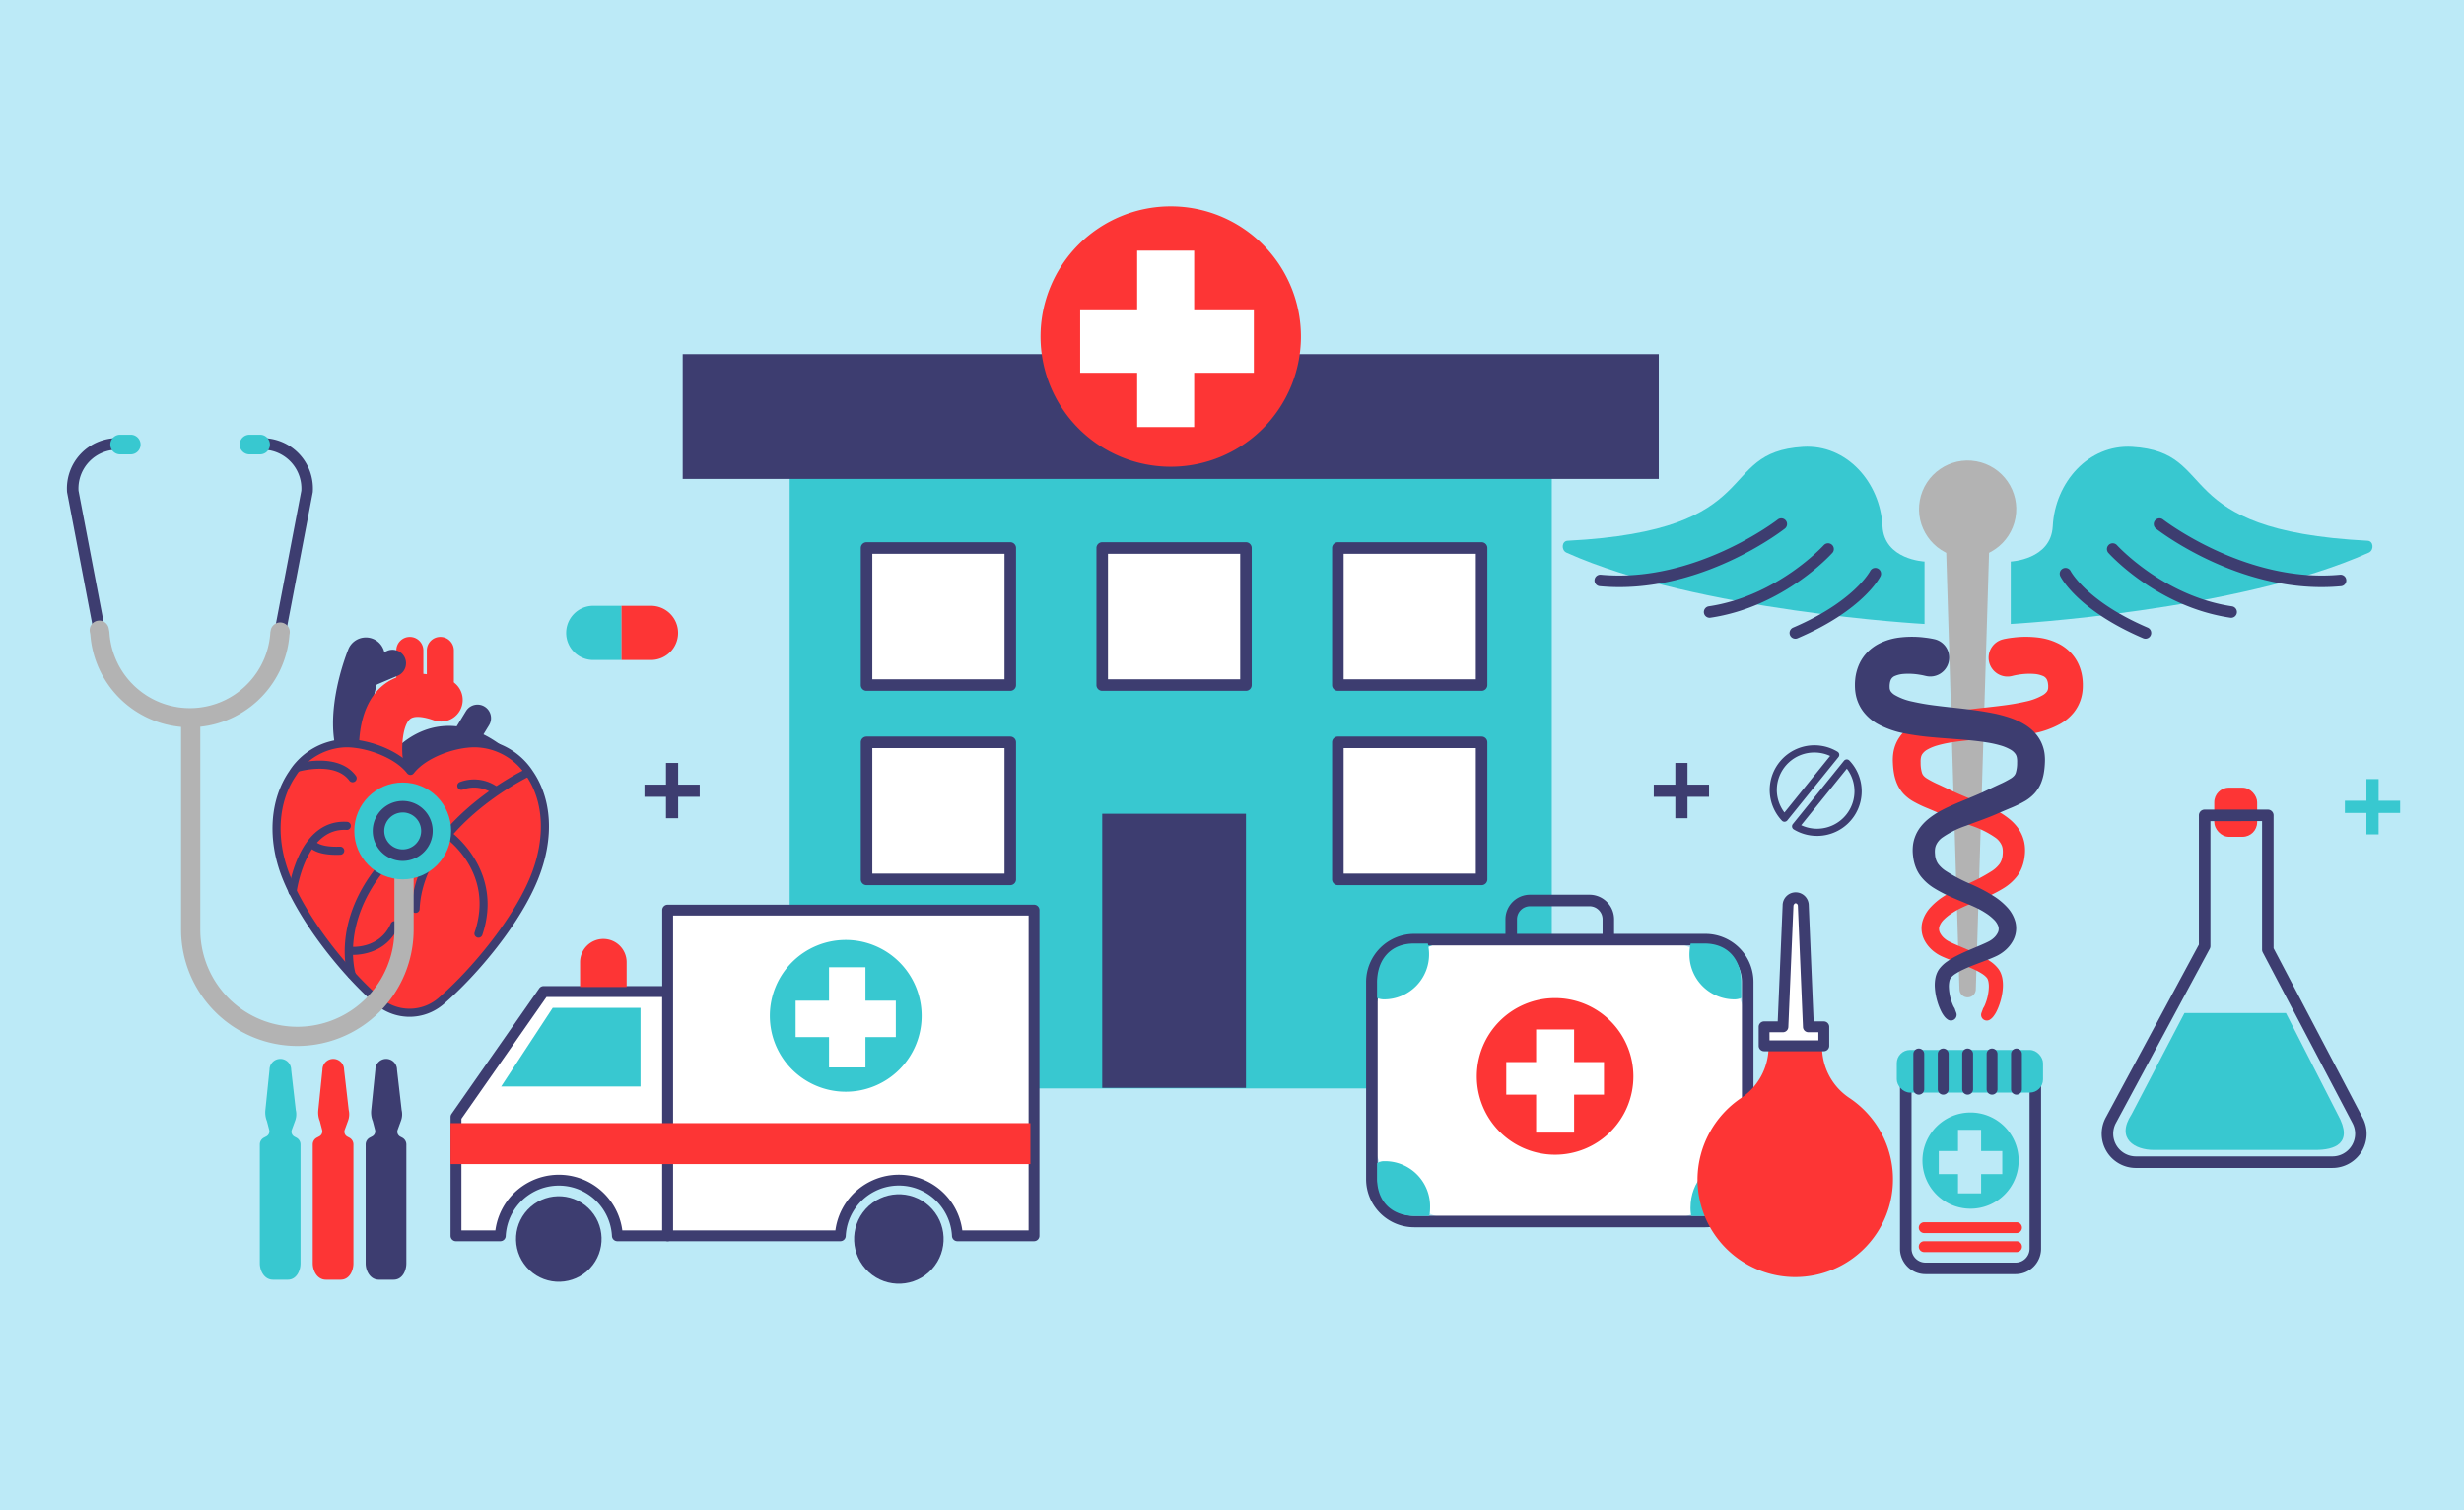 <svg xmlns="http://www.w3.org/2000/svg" xmlns:xlink="http://www.w3.org/1999/xlink" width="416" height="255" viewBox="0 0 416 255"><defs><style>.a{fill:none;}.b{clip-path:url(#a);}.c{fill:#bceaf7;}.d{fill:#3d3d70;}.e{fill:#38c8d0;}.f{fill:#fd3535;}.g{fill:#b3b3b3;}.h{fill:#fff;}</style><clipPath id="a"><rect class="a" width="416" height="255"/></clipPath></defs><g class="b"><rect class="c" width="416" height="255"/><g transform="translate(11.297 34.834)"><g transform="translate(97.507 93.966)"><path class="d" d="M417.088,296.488h-3.637v-2.058h3.637v-3.665h2.058v3.665h3.636v2.058h-3.636v3.618h-2.058Z" transform="translate(-413.451 -290.766)"/></g><g transform="translate(267.914 93.966)"><path class="d" d="M788.993,296.488h-3.636v-2.058h3.636v-3.665h2.058v3.665h3.636v2.058h-3.636v3.618h-2.058Z" transform="translate(-785.357 -290.766)"/></g><g transform="translate(384.594 96.688)"><path class="e" d="M1043.645,302.428h-3.637v-2.058h3.637v-3.665h2.058v3.665h3.636v2.058H1045.7v3.618h-2.058Z" transform="translate(-1040.008 -296.706)"/></g><g transform="translate(287.478 90.991)"><path class="d" d="M830.56,297.185a.608.608,0,0,1-.442-.19,7.546,7.546,0,0,1,9.395-11.634.609.609,0,0,1,.158.9l-8.636,10.693a.609.609,0,0,1-.45.226Zm5.041-11.693a6.31,6.31,0,0,0-5.053,10.128l7.711-9.547A6.335,6.335,0,0,0,835.6,285.492Z" transform="translate(-828.054 -284.273)"/><path class="d" d="M840.5,302.375h0a7.521,7.521,0,0,1-3.912-1.089.609.609,0,0,1-.158-.9l8.636-10.693a.61.61,0,0,1,.916-.036,7.531,7.531,0,0,1-5.483,12.722Zm-2.658-1.8a6.322,6.322,0,0,0,7.711-9.547Z" transform="translate(-832.521 -287.085)"/></g><g transform="translate(84.289 67.447)"><path class="e" d="M393.95,232.889h-4.775a4.572,4.572,0,0,0-4.572,4.572h0a4.573,4.573,0,0,0,4.572,4.572h4.775Z" transform="translate(-384.602 -232.889)"/><path class="f" d="M409.982,242.033a4.572,4.572,0,0,0,4.572-4.572h0a4.572,4.572,0,0,0-4.572-4.572H405v9.144Z" transform="translate(-395.655 -232.889)"/></g><g transform="translate(0 38.556)"><g transform="translate(34.71 34.132)"><g transform="translate(0.672)"><path class="d" d="M344.323,277.541a2.282,2.282,0,0,1-1.947-3.469l2.254-3.7a2.282,2.282,0,0,1,3.9,2.373l-2.254,3.7A2.28,2.28,0,0,1,344.323,277.541Z" transform="translate(-312.637 -257.843)"/><path class="d" d="M318.3,289.026a3.192,3.192,0,0,1-2.761-4.783c.14-.242,3.5-5.938,9.672-6.961,4.069-.674,8.193.782,12.26,4.329a3.195,3.195,0,0,1-4.2,4.815c-2.546-2.22-4.894-3.178-6.978-2.847-3.184.506-5.213,3.849-5.233,3.883A3.211,3.211,0,0,1,318.3,289.026Z" transform="translate(-298.042 -262.095)"/><path class="d" d="M304.263,269.506a3.184,3.184,0,0,1-2.292-.97c-6.57-6.769-1.294-20.545-.671-22.093a3.195,3.195,0,0,1,5.928,2.384c-1.474,3.688-3.577,12.267-.672,15.26a3.195,3.195,0,0,1-2.292,5.42Z" transform="translate(-289.157 -244.388)"/><path class="f" d="M311.332,283.507c-3.533,0-8.595,1.754-10.849,4.681-2.254-2.927-7.334-4.681-10.867-4.681-8.27,0-14.892,10.3-10.183,22.379,2.911,7.465,9.9,16.215,15.56,21.129a8.15,8.15,0,0,0,10.681.006c5.673-4.913,12.952-13.661,15.851-21.134C326.458,293.167,319.6,283.507,311.332,283.507Z" transform="translate(-277.864 -265.555)"/><path class="f" d="M312.008,276.172a3.652,3.652,0,0,1-3.617-3.193c-.118-.929-1-9.187,3.959-13.164,1.925-1.543,5.4-2.956,11.043-.926a3.651,3.651,0,0,1-2.473,6.87c-1.89-.68-3.35-.77-4-.246-1.337,1.071-1.495,4.856-1.281,6.549a3.654,3.654,0,0,1-3.627,4.11Z" transform="translate(-294.33 -251.67)"/><path class="f" d="M335.542,254.043a2.282,2.282,0,0,1-2.282-2.282v-5.152a2.282,2.282,0,1,1,4.564,0v5.152A2.282,2.282,0,0,1,335.542,254.043Z" transform="translate(-307.878 -244.327)"/><path class="f" d="M324.3,254.043a2.282,2.282,0,0,1-2.282-2.282v-5.152a2.282,2.282,0,1,1,4.564,0v5.152A2.282,2.282,0,0,1,324.3,254.043Z" transform="translate(-301.786 -244.327)"/><path class="d" d="M309.4,255.236a2.282,2.282,0,0,1-.888-4.384l3.994-1.686a2.282,2.282,0,0,1,1.775,4.2l-3.994,1.686A2.276,2.276,0,0,1,309.4,255.236Z" transform="translate(-293.713 -246.851)"/><path class="d" d="M328.3,317.37h-.031a.684.684,0,0,1-.653-.715c.655-14.41,18.311-23.085,19.062-23.447a.685.685,0,0,1,.6,1.233c-.177.086-17.672,8.686-18.289,22.277A.685.685,0,0,1,328.3,317.37Z" transform="translate(-304.817 -270.773)"/><path class="d" d="M282.969,324.925a.686.686,0,0,1-.68-.769c.062-.5,1.618-12.228,9.9-11.707a.685.685,0,0,1-.085,1.367c-6.993-.444-8.441,10.4-8.455,10.511A.685.685,0,0,1,282.969,324.925Z" transform="translate(-280.259 -281.226)"/><path class="d" d="M345.584,333.931a.693.693,0,0,1-.219-.036.685.685,0,0,1-.429-.868c3.332-9.843-4.411-15.568-4.742-15.807a.685.685,0,0,1,.8-1.112c.089.064,8.9,6.539,5.24,17.359A.685.685,0,0,1,345.584,333.931Z" transform="translate(-311.48 -283.148)"/><path class="d" d="M294.263,321.9c-3.86,0-4.691-1.411-4.823-1.707l1.251-.556a.173.173,0,0,0-.019-.037c.006.01.683,1.055,4.2.919a.693.693,0,0,1,.71.658.685.685,0,0,1-.658.71Q294.578,321.9,294.263,321.9Z" transform="translate(-284.136 -285.108)"/><path class="d" d="M304.178,347.327a.684.684,0,0,1-.652-.476c-.116-.363-2.76-9,5.112-18.673a.685.685,0,1,1,1.062.864c-7.408,9.106-4.9,17.309-4.87,17.39a.685.685,0,0,1-.652.894Z" transform="translate(-291.487 -289.621)"/><path class="d" d="M304.741,354.733c-.247,0-.393-.011-.4-.012a.685.685,0,0,1,.122-1.364c.2.018,4.853.366,6.717-3.937a.685.685,0,0,1,1.256.544C310.521,354.382,306.1,354.733,304.741,354.733Z" transform="translate(-291.871 -301.043)"/><path class="d" d="M350.956,299.414a.682.682,0,0,1-.431-.153,5.486,5.486,0,0,0-5.11-.7.684.684,0,0,1-.509-1.271,6.817,6.817,0,0,1,6.482.909.685.685,0,0,1-.432,1.216Z" transform="translate(-313.954 -272.781)"/><path class="d" d="M294.063,293.57a.684.684,0,0,1-.551-.278c-2.425-3.281-8.533-1.54-8.595-1.521a.685.685,0,1,1-.384-1.314c.288-.084,7.094-2.019,10.08,2.021a.685.685,0,0,1-.55,1.092Z" transform="translate(-281.21 -269.03)"/></g><path class="d" d="M299.542,328.886h0a8.838,8.838,0,0,1-5.793-2.164c-5.562-4.828-12.758-13.728-15.749-21.4-2.505-6.425-2.053-13.112,1.21-17.887a11.69,11.69,0,0,1,9.612-5.426c3.474,0,8.291,1.6,10.867,4.315,2.575-2.714,7.384-4.315,10.849-4.315a11.88,11.88,0,0,1,9.826,5.419c3.223,4.707,3.589,11.228,1,17.892-3.015,7.772-10.429,16.544-16.041,21.4A8.838,8.838,0,0,1,299.542,328.886Zm-10.72-45.5a10.343,10.343,0,0,0-8.481,4.829c-3.008,4.4-3.406,10.613-1.064,16.616,2.91,7.462,9.936,16.143,15.371,20.86a7.466,7.466,0,0,0,9.784.005c5.663-4.9,12.861-13.646,15.661-20.865,2.419-6.236,2.106-12.295-.858-16.623a10.532,10.532,0,0,0-8.7-4.823c-3.322,0-8.206,1.688-10.306,4.413a.708.708,0,0,1-1.085,0C297.047,285.07,292.152,283.382,288.822,283.382Z" transform="translate(-276.397 -264.745)"/></g><g transform="translate(0)"><path class="d" d="M274.6,204.62a.977.977,0,0,1-.958-1.157l4.488-23.5a6.555,6.555,0,0,0-6.544-6.923.974.974,0,1,1,0-1.948,8.5,8.5,0,0,1,8.484,9.056.96.96,0,0,1-.015.12l-4.5,23.561A.974.974,0,0,1,274.6,204.62Z" transform="translate(-238.554 -170.516)"/><path class="d" d="M206.027,204.059a.975.975,0,0,1-.956-.792l-4.393-23a1.051,1.051,0,0,1-.015-.12,8.5,8.5,0,0,1,8.485-9.056.974.974,0,1,1,0,1.948,6.555,6.555,0,0,0-6.544,6.923l4.381,22.939a.977.977,0,0,1-.958,1.157Z" transform="translate(-200.644 -170.516)"/><path class="g" d="M225.954,256.326a16.9,16.9,0,0,1-16.813-15.656l-.087-.453a1.624,1.624,0,0,1,3.19-.61l.1.55a1.6,1.6,0,0,1,.025.2,13.608,13.608,0,0,0,27.159,0,1.554,1.554,0,0,1,.026-.2l.042-.22a1.623,1.623,0,0,1,3.189.61l-.024.126A16.894,16.894,0,0,1,225.954,256.326Z" transform="translate(-205.185 -206.924)"/><path class="e" d="M220.081,173.157h-1.788a1.66,1.66,0,0,1-1.661-1.661h0a1.66,1.66,0,0,1,1.661-1.661h1.788a1.66,1.66,0,0,1,1.66,1.661h0A1.66,1.66,0,0,1,220.081,173.157Z" transform="translate(-209.307 -169.836)"/><path class="e" d="M267.752,173.157h-1.788A1.661,1.661,0,0,1,264.3,171.5h0a1.66,1.66,0,0,1,1.661-1.661h1.788a1.66,1.66,0,0,1,1.661,1.661h0A1.66,1.66,0,0,1,267.752,173.157Z" transform="translate(-235.135 -169.836)"/><g transform="translate(19.273 46.341)"><path class="g" d="M262.341,327.828a19.657,19.657,0,0,1-19.635-19.634V272.6a1.624,1.624,0,0,1,3.247,0v35.6a16.387,16.387,0,0,0,32.774,0V295.165a1.624,1.624,0,0,1,3.247,0v13.029A19.657,19.657,0,0,1,262.341,327.828Z" transform="translate(-242.706 -270.974)"/><g transform="translate(29.246 12.373)"><circle class="e" cx="8.175" cy="8.175" r="8.175"/><path class="d" d="M318.39,314.9a5.062,5.062,0,1,1,5.062-5.062A5.067,5.067,0,0,1,318.39,314.9Zm0-8.175a3.113,3.113,0,1,0,3.113,3.113A3.117,3.117,0,0,0,318.39,306.72Z" transform="translate(-310.215 -301.659)"/></g></g></g></g><g transform="translate(103.965)"><g transform="translate(18.059 45.079)"><rect class="e" width="128.672" height="103.841"/><g transform="translate(12.006 11.63)"><rect class="h" width="24.267" height="23.138" transform="translate(0.974 0.974)"/><path class="d" d="M518.4,234.539H494.134a.974.974,0,0,1-.974-.974V210.427a.974.974,0,0,1,.974-.974H518.4a.974.974,0,0,1,.974.974v23.138A.974.974,0,0,1,518.4,234.539Zm-23.293-1.948h22.319V211.4H495.108Z" transform="translate(-493.16 -209.453)"/></g><g transform="translate(51.793 11.63)"><rect class="h" width="24.267" height="23.138" transform="translate(0.974 0.974)"/><path class="d" d="M605.235,234.539H580.968a.974.974,0,0,1-.974-.974V210.427a.974.974,0,0,1,.974-.974h24.267a.974.974,0,0,1,.974.974v23.138A.974.974,0,0,1,605.235,234.539Zm-23.293-1.948h22.319V211.4H581.942Z" transform="translate(-579.994 -209.453)"/></g><g transform="translate(91.58 11.63)"><rect class="h" width="24.267" height="23.138" transform="translate(0.974 0.974)"/><path class="d" d="M692.068,234.539H667.8a.974.974,0,0,1-.974-.974V210.427a.974.974,0,0,1,.974-.974h24.267a.974.974,0,0,1,.974.974v23.138A.974.974,0,0,1,692.068,234.539Zm-23.293-1.948h22.319V211.4H668.775Z" transform="translate(-666.827 -209.453)"/></g><g transform="translate(12.006 44.437)"><rect class="h" width="24.267" height="23.138" transform="translate(0.974 0.974)"/><path class="d" d="M518.4,306.141H494.134a.974.974,0,0,1-.974-.974V282.028a.974.974,0,0,1,.974-.974H518.4a.974.974,0,0,1,.974.974v23.138A.974.974,0,0,1,518.4,306.141Zm-23.293-1.948h22.319V283H495.108Z" transform="translate(-493.16 -281.054)"/></g><rect class="d" width="24.267" height="46.277" transform="translate(52.767 57.47)"/><g transform="translate(91.58 44.437)"><rect class="h" width="24.267" height="23.138" transform="translate(0.974 0.974)"/><path class="d" d="M692.068,306.141H667.8a.974.974,0,0,1-.974-.974V282.028a.974.974,0,0,1,.974-.974h24.267a.974.974,0,0,1,.974.974v23.138A.974.974,0,0,1,692.068,306.141Zm-23.293-1.948h22.319V283H668.775Z" transform="translate(-666.827 -281.054)"/></g></g><rect class="d" width="164.791" height="21.069" transform="translate(0 24.95)"/><g transform="translate(60.415)"><circle class="h" cx="17.374" cy="17.374" r="17.374" transform="matrix(0.234, -0.972, 0.972, 0.234, 1.029, 34.816)"/><path class="f" d="M581.378,85.688a21.98,21.98,0,1,0,21.98,21.98A21.98,21.98,0,0,0,581.378,85.688Zm14.035,28.093h-10.08v9.164h-9.622v-9.164h-9.622V103.242h9.622V93.162h9.622v10.08h10.08Z" transform="translate(-559.398 -85.688)"/></g></g><g transform="translate(252.542 40.583)"><circle class="g" cx="8.21" cy="8.21" r="8.21" transform="translate(58.814 17.152) rotate(-79.712)"/><g transform="translate(64.721 13.503)"><path class="g" d="M900.335,207.477,898.08,281.84a1.382,1.382,0,0,1-2.763,0l-2.255-74.363a3.638,3.638,0,1,1,7.273-.22C900.337,207.326,900.336,207.408,900.335,207.477Z" transform="translate(-893.06 -203.728)"/></g><g transform="translate(0 0)"><path class="e" d="M937.389,174.28c-7.395-.44-13.029,6.015-13.413,13.413-.293,5.653-7.092,5.949-7.092,5.949v10.543s38.3-2.109,60.444-12.042c.924-.414.824-1.958-.187-2.01C943.1,188.39,952.461,175.177,937.389,174.28Z" transform="translate(-841.247 -174.259)"/><path class="e" d="M792.385,174.28c7.394-.44,13.029,6.015,13.413,13.413.293,5.653,7.092,5.949,7.092,5.949v10.543s-38.3-2.109-60.444-12.042c-.924-.414-.824-1.958.187-2.01C786.678,188.39,777.313,175.177,792.385,174.28Z" transform="translate(-751.81 -174.259)"/></g><g transform="translate(55.729 32.088)"><path class="f" d="M892.124,244.691a15.344,15.344,0,0,1,1.559-.258,17.3,17.3,0,0,1,4.355-.008,10.407,10.407,0,0,1,3.438,1.048,7.643,7.643,0,0,1,1.913,1.408,7.13,7.13,0,0,1,1.471,2.2,8.163,8.163,0,0,1,.613,2.489c.023.208.027.405.038.609l0,.3v.15l-.005.187,0,.055-.013.219c-.005.075-.005.125-.025.294a7.267,7.267,0,0,1-.129.824,6.979,6.979,0,0,1-1.329,2.832,8,8,0,0,1-2.253,1.926,15.244,15.244,0,0,1-4.724,1.664,44.694,44.694,0,0,1-4.634.63c-3.079.29-6.249.4-9.242.885a18.142,18.142,0,0,0-2.133.47,7.659,7.659,0,0,0-1.747.711,2.457,2.457,0,0,0-.919.843,1.774,1.774,0,0,0-.181.507,3.886,3.886,0,0,0-.049.866,5.707,5.707,0,0,0,.229,1.732,1.52,1.52,0,0,0,.247.45,2.537,2.537,0,0,0,.525.451,16.258,16.258,0,0,0,2.028,1.054l1.2.561,1.194.572c1.464.693,3.093,1.32,4.745,2.02.83.356,1.673.726,2.526,1.18a13.309,13.309,0,0,1,2.543,1.7,8.307,8.307,0,0,1,1.163,1.26,6.381,6.381,0,0,1,.861,1.615,6.092,6.092,0,0,1,.358,1.779,6.881,6.881,0,0,1,0,.864l-.005.106-.01.109-.016.159-.049.4a7.622,7.622,0,0,1-.408,1.618,6.185,6.185,0,0,1-.847,1.542,8.525,8.525,0,0,1-2.337,2.06c-3.141,1.928-6.331,2.648-8.546,4.1a8.292,8.292,0,0,0-1.464,1.144,2.979,2.979,0,0,0-.768,1.172,1.456,1.456,0,0,0,.076,1.031,3.037,3.037,0,0,0,.841,1.046,3.7,3.7,0,0,0,.586.4c.254.136.5.252.777.378.543.246,1.106.48,1.658.712,1.108.466,2.187.921,3.2,1.451a12.95,12.95,0,0,1,1.474.882,5.745,5.745,0,0,1,1.343,1.255,3.728,3.728,0,0,1,.282.444l.046.092.017.038.035.077c.018.034.061.143.092.225a4.321,4.321,0,0,1,.229.876,6.617,6.617,0,0,1,.061,1.47,10.528,10.528,0,0,1-.41,2.266,10.172,10.172,0,0,1-.605,1.593,5,5,0,0,1-.644,1.032,2.459,2.459,0,0,1-.317.316l-.157.117a.966.966,0,0,1-1.485-1.1l.268-.728c0-.011-.073.06-.011-.011a3.077,3.077,0,0,0,.315-.575,8.556,8.556,0,0,0,.677-3.015,4.222,4.222,0,0,0-.07-.943,1.935,1.935,0,0,0-.109-.378.463.463,0,0,0-.036-.083l-.038-.075-.019-.038-.01-.019c-.009-.018.039.079.016.035a1.338,1.338,0,0,0-.094-.129,3.466,3.466,0,0,0-.794-.662,10.534,10.534,0,0,0-1.211-.663c-.9-.429-1.929-.826-3.046-1.248-.56-.213-1.141-.429-1.754-.681-.3-.124-.636-.267-.955-.423a6.506,6.506,0,0,1-1.055-.654,5.872,5.872,0,0,1-1.716-2.017,4.431,4.431,0,0,1-.345-3.036,5.9,5.9,0,0,1,1.413-2.508,11.273,11.273,0,0,1,1.968-1.679,26.73,26.73,0,0,1,4.344-2.291,28.645,28.645,0,0,0,4.014-2.126,5.021,5.021,0,0,0,1.337-1.244,3.111,3.111,0,0,0,.493-1.508l.019-.23.009-.159,0-.04s0-.056,0-.009v-.053a2.988,2.988,0,0,0-.017-.409,2.307,2.307,0,0,0-.174-.713,3.183,3.183,0,0,0-.99-1.234,15.792,15.792,0,0,0-4.072-2.042c-1.586-.6-3.258-1.169-4.994-1.909l-1.2-.521-1.2-.507a19.978,19.978,0,0,1-2.661-1.289,7.124,7.124,0,0,1-1.487-1.208A6.092,6.092,0,0,1,874.107,269a8.094,8.094,0,0,1-.494-1.761,12.864,12.864,0,0,1-.162-1.6,8.611,8.611,0,0,1,.061-1.71,6.545,6.545,0,0,1,.6-1.931,6.787,6.787,0,0,1,1.163-1.635,7.919,7.919,0,0,1,1.414-1.152,12.342,12.342,0,0,1,2.851-1.32,23.047,23.047,0,0,1,2.693-.7c3.481-.684,6.676-.889,9.581-1.275a39.476,39.476,0,0,0,4.04-.691,9.862,9.862,0,0,0,2.956-1.112,2.237,2.237,0,0,0,.65-.583,1.174,1.174,0,0,0,.186-.491c.015-.055-.006-.038.008-.058a.6.6,0,0,0,.008-.146l.006-.219v-.082c0-.038-.005.224,0,.106l0-.068-.007-.134c-.012-.082-.014-.171-.029-.246a2.163,2.163,0,0,0-.2-.7,1.3,1.3,0,0,0-.7-.6,4.587,4.587,0,0,0-1.426-.328,11.338,11.338,0,0,0-2.745.141,8.781,8.781,0,0,0-.92.19,3.192,3.192,0,1,1-1.511-6.2Z" transform="translate(-873.436 -244.29)"/></g><g transform="translate(49.333 32.088)"><path class="d" d="M871.357,250.893a8.82,8.82,0,0,0-.92-.19,11.338,11.338,0,0,0-2.745-.141,4.581,4.581,0,0,0-1.426.328,1.3,1.3,0,0,0-.7.6,2.175,2.175,0,0,0-.2.7c-.015.074-.017.163-.028.246l-.007.134,0,.068c0,.119,0-.144,0-.106v.082l.005.219c0,.071,0,.169.009.146.013.02-.008,0,.008.058a1.169,1.169,0,0,0,.186.491,2.242,2.242,0,0,0,.65.583,9.86,9.86,0,0,0,2.956,1.112,39.5,39.5,0,0,0,4.04.691c2.906.386,6.1.591,9.582,1.275a23.067,23.067,0,0,1,2.693.7,12.348,12.348,0,0,1,2.851,1.32,7.919,7.919,0,0,1,1.414,1.152A6.762,6.762,0,0,1,890.881,262a6.547,6.547,0,0,1,.6,1.931,8.68,8.68,0,0,1,.061,1.71,12.751,12.751,0,0,1-.162,1.6,8.091,8.091,0,0,1-.493,1.761,6.085,6.085,0,0,1-1.119,1.758,7.106,7.106,0,0,1-1.487,1.208,20,20,0,0,1-2.661,1.289l-1.2.507-1.2.521c-1.737.74-3.409,1.3-4.994,1.909a15.785,15.785,0,0,0-4.071,2.042,3.173,3.173,0,0,0-.99,1.234,2.292,2.292,0,0,0-.175.713,3.109,3.109,0,0,0-.017.409v.053c0-.047,0,.009,0,.009l0,.04.01.159.018.23a3.112,3.112,0,0,0,.493,1.508,5.013,5.013,0,0,0,1.337,1.244,28.666,28.666,0,0,0,4.014,2.126,26.689,26.689,0,0,1,4.344,2.291,11.278,11.278,0,0,1,1.969,1.679,5.894,5.894,0,0,1,1.412,2.508,4.433,4.433,0,0,1-.344,3.036,5.874,5.874,0,0,1-1.716,2.017,6.522,6.522,0,0,1-1.055.654c-.319.156-.655.3-.955.423-.612.252-1.194.468-1.753.681-1.117.422-2.149.818-3.045,1.248a10.456,10.456,0,0,0-1.211.663,3.463,3.463,0,0,0-.794.662,1.358,1.358,0,0,0-.094.129c-.023.044.026-.053.017-.035l-.01.019-.019.038-.038.075a.4.4,0,0,0-.036.083,1.922,1.922,0,0,0-.109.378,4.222,4.222,0,0,0-.07.943,8.541,8.541,0,0,0,.678,3.015,3.024,3.024,0,0,0,.315.575c.062.071-.015,0-.011.011l.266.722a.966.966,0,0,1-.572,1.24.976.976,0,0,1-.911-.132l-.158-.117a2.439,2.439,0,0,1-.316-.316,4.991,4.991,0,0,1-.644-1.032,10.16,10.16,0,0,1-.605-1.593,10.493,10.493,0,0,1-.409-2.266,6.554,6.554,0,0,1,.06-1.47,4.29,4.29,0,0,1,.228-.876c.031-.082.075-.191.092-.225l.035-.077.018-.038.046-.092a3.736,3.736,0,0,1,.282-.444,5.768,5.768,0,0,1,1.343-1.255,12.992,12.992,0,0,1,1.474-.882c1.014-.53,2.092-.985,3.2-1.451.553-.233,1.115-.466,1.658-.712.277-.126.523-.242.777-.378a3.716,3.716,0,0,0,.586-.4,3.032,3.032,0,0,0,.841-1.046,1.452,1.452,0,0,0,.076-1.031,2.983,2.983,0,0,0-.768-1.172,8.3,8.3,0,0,0-1.464-1.144c-2.215-1.45-5.405-2.17-8.546-4.1a8.513,8.513,0,0,1-2.336-2.06,6.169,6.169,0,0,1-.847-1.542,7.644,7.644,0,0,1-.408-1.618l-.049-.4-.016-.159-.01-.109-.005-.106a6.78,6.78,0,0,1,0-.864,6.079,6.079,0,0,1,.357-1.779,6.4,6.4,0,0,1,.861-1.615,8.334,8.334,0,0,1,1.163-1.26,13.3,13.3,0,0,1,2.543-1.7c.853-.454,1.7-.824,2.526-1.18,1.652-.7,3.281-1.327,4.745-2.02l1.194-.572,1.2-.561a16.241,16.241,0,0,0,2.028-1.054,2.539,2.539,0,0,0,.525-.451,1.511,1.511,0,0,0,.247-.45,5.7,5.7,0,0,0,.229-1.732,3.894,3.894,0,0,0-.048-.866,1.771,1.771,0,0,0-.181-.507,2.459,2.459,0,0,0-.918-.843,7.666,7.666,0,0,0-1.748-.711,18.144,18.144,0,0,0-2.133-.47c-2.993-.485-6.163-.594-9.242-.885a44.7,44.7,0,0,1-4.634-.63,15.243,15.243,0,0,1-4.723-1.664,8,8,0,0,1-2.253-1.926,6.979,6.979,0,0,1-1.329-2.832,7.382,7.382,0,0,1-.128-.824c-.02-.17-.02-.219-.025-.294l-.013-.219,0-.055-.005-.187v-.15l0-.3c.011-.2.015-.4.038-.609a8.186,8.186,0,0,1,.613-2.489,7.146,7.146,0,0,1,1.471-2.2,7.653,7.653,0,0,1,1.913-1.408,10.413,10.413,0,0,1,3.438-1.048,17.3,17.3,0,0,1,4.355.008,15.34,15.34,0,0,1,1.559.258,3.192,3.192,0,1,1-1.511,6.2Z" transform="translate(-859.478 -244.29)"/></g><path class="d" d="M997.9,212.258c-15.134,0-27.395-9.441-27.945-9.871a.974.974,0,0,1,1.2-1.535c.138.108,14.045,10.8,29.869,9.313a.974.974,0,1,1,.182,1.94C1000.088,212.209,998.985,212.258,997.9,212.258Z" transform="translate(-869.797 -188.555)"/><path class="d" d="M973.269,222.388a.976.976,0,0,1-.145-.011c-12.264-1.827-20.259-10.6-20.593-10.969a.974.974,0,0,1,1.449-1.3c.077.086,7.88,8.624,19.431,10.344a.974.974,0,0,1-.142,1.938Z" transform="translate(-860.426 -193.506)"/><path class="d" d="M949.409,230.868a.967.967,0,0,1-.383-.079c-11.006-4.7-13.868-10.225-13.984-10.457a.974.974,0,0,1,1.74-.876c.039.075,2.766,5.163,13.01,9.542a.974.974,0,0,1-.383,1.87Z" transform="translate(-851.03 -198.457)"/><path class="d" d="M767.705,212.257c-1.089,0-2.19-.049-3.306-.154a.974.974,0,1,1,.182-1.94c15.858,1.485,29.731-9.2,29.869-9.313a.974.974,0,1,1,1.2,1.535C795.1,202.816,782.837,212.257,767.705,212.257Z" transform="translate(-758.152 -188.554)"/><path class="d" d="M804.8,222.388a.974.974,0,0,1-.142-1.938c11.552-1.72,19.355-10.258,19.432-10.344a.974.974,0,0,1,1.449,1.3c-.334.373-8.329,9.142-20.594,10.969A.966.966,0,0,1,804.8,222.388Z" transform="translate(-779.995 -193.506)"/><path class="d" d="M836.37,230.871a.974.974,0,0,1-.384-1.87c10.268-4.389,12.984-9.491,13.01-9.542a.974.974,0,0,1,1.74.876c-.116.233-2.977,5.753-13.984,10.457A.967.967,0,0,1,836.37,230.871Z" transform="translate(-797.097 -198.46)"/></g><g transform="translate(219.345 116.216)"><g transform="translate(0 6.609)"><rect class="h" width="63.452" height="47.589" rx="15.579" transform="translate(0.974 0.974)"/><path class="d" d="M736.645,403.287H687.469a8.122,8.122,0,0,1-8.112-8.112V361.862a8.122,8.122,0,0,1,8.112-8.112h49.175a8.122,8.122,0,0,1,8.112,8.112v33.312A8.122,8.122,0,0,1,736.645,403.287ZM687.469,355.7a6.171,6.171,0,0,0-6.164,6.164v33.312a6.171,6.171,0,0,0,6.164,6.164h49.175a6.171,6.171,0,0,0,6.164-6.164V361.862a6.171,6.171,0,0,0-6.164-6.164Z" transform="translate(-679.357 -353.75)"/><path class="e" d="M801.066,357.3h-2.344a8.81,8.81,0,0,0-.2,1.5,7.581,7.581,0,0,0,7.613,7.932c.54,0,1.13-.183,1.13-.284V363.88C807.268,359.96,804.985,357.3,801.066,357.3Z" transform="translate(-743.923 -355.671)"/><path class="e" d="M689.625,357.3h2.344a8.838,8.838,0,0,1,.2,1.5,7.593,7.593,0,0,1-7.628,7.932c-.54,0-1.144-.183-1.144-.284V363.88C683.394,359.96,685.706,357.3,689.625,357.3Z" transform="translate(-681.544 -355.671)"/><path class="e" d="M689.8,446.765h2.344c.126,0,.2-.776.2-1.379a7.614,7.614,0,0,0-7.715-7.873,2.114,2.114,0,0,0-1.232.343v2.56C683.394,444.335,685.881,446.765,689.8,446.765Z" transform="translate(-681.544 -399.133)"/><path class="e" d="M801.449,446.765H799.1c-.126,0-.2-.776-.2-1.379,0-4.451,3.074-7.873,7.525-7.873.54,0,1.042.242,1.042.343v2.56C807.475,444.335,805.368,446.765,801.449,446.765Z" transform="translate(-744.13 -399.133)"/></g><path class="d" d="M748.077,347.354a.974.974,0,0,1-.974-.974v-2.908a2.2,2.2,0,0,0-2.2-2.2H734.858a2.2,2.2,0,0,0-2.2,2.2v2.908a.974.974,0,1,1-1.948,0v-2.908a4.151,4.151,0,0,1,4.147-4.147H744.9a4.151,4.151,0,0,1,4.147,4.147v2.908A.974.974,0,0,1,748.077,347.354Z" transform="translate(-707.181 -339.325)"/><path class="f" d="M733.362,377.417a13.219,13.219,0,1,0,13.219,13.219A13.219,13.219,0,0,0,733.362,377.417Zm8.251,16.3h-5.04v6.415h-6.415v-6.415h-5.04v-5.5h5.04v-5.5h6.415v5.5h5.04Z" transform="translate(-701.455 -359.963)"/></g><g transform="translate(64.769 117.9)"><g transform="translate(0 13.746)"><path class="h" d="M358.8,375h20.937v41.238h-8.49a9.9,9.9,0,0,0-19.768,0H344V396.188Z" transform="translate(-343.084 -374.084)"/><path class="d" d="M378.656,416.071h-8.49a.917.917,0,0,1-.915-.868,8.98,8.98,0,0,0-17.937,0,.916.916,0,0,1-.915.868h-7.481a.916.916,0,0,1-.916-.916V395.1a.918.918,0,0,1,.165-.525l14.8-21.188a.917.917,0,0,1,.751-.391h20.937a.917.917,0,0,1,.916.916v41.238A.917.917,0,0,1,378.656,416.071ZM371,414.238h6.741v-39.4H358.2l-14.364,20.56v18.845h5.733a10.809,10.809,0,0,1,21.433,0Z" transform="translate(-342 -373)"/></g><g transform="translate(35.739)"><path class="h" d="M483.857,345v54.984H470.918a9.9,9.9,0,0,0-19.768,0H422V345Z" transform="translate(-421.084 -344.084)"/><path class="d" d="M482.773,399.816H469.834a.916.916,0,0,1-.915-.868,8.98,8.98,0,0,0-17.938,0,.916.916,0,0,1-.915.868h-29.15A.916.916,0,0,1,420,398.9V343.916a.916.916,0,0,1,.916-.916h61.857a.917.917,0,0,1,.916.916V398.9A.917.917,0,0,1,482.773,399.816Zm-12.106-1.833h11.19V344.833H421.833v53.151h27.4a10.809,10.809,0,0,1,21.433,0Z" transform="translate(-420 -343)"/></g><rect class="f" width="97.901" height="6.92" transform="translate(97.901 43.796) rotate(180)"/><path class="f" d="M389.73,363.73h7.859v-4.186a3.93,3.93,0,0,0-3.93-3.93h0a3.93,3.93,0,0,0-3.93,3.93Z" transform="translate(-367.86 -349.834)"/><circle class="d" cx="7.556" cy="7.556" r="7.556" transform="translate(65.015 56.919) rotate(-47.574)"/><circle class="d" cx="7.227" cy="7.227" r="7.227" transform="matrix(0.686, -0.727, 0.727, 0.686, 8.066, 56.735)"/><path class="e" d="M459.647,368.8a12.814,12.814,0,1,0,12.814-12.814A12.814,12.814,0,0,0,459.647,368.8ZM464,366.239h5.638V360.6h6.151v5.639h5.126v6.151h-5.126v5.125h-6.151V372.39H464Z" transform="translate(-405.741 -350.036)"/><path class="e" d="M384.175,381H369.358l-8.714,13.288h23.531Z" transform="translate(-352.102 -363.589)"/></g><g transform="translate(275.298 115.827)"><path class="f" d="M822.5,395.477v0h-9.029a10.411,10.411,0,0,1-4.624,8.584,16.663,16.663,0,0,0-7.375,13.672,16.5,16.5,0,1,0,25.6-13.7A10.335,10.335,0,0,1,822.5,395.477Z" transform="translate(-801.474 -369.358)"/><g transform="translate(10.321)"><path class="h" d="M836.08,362.251h-2.593l-.864-20.475a1.347,1.347,0,0,0-1.289-1.3,1.377,1.377,0,0,0-1.288,1.332l-.864,20.443H826v3.207h10.08Z" transform="translate(-825.084 -339.56)"/><path class="d" d="M835,365.292h-10.08a.917.917,0,0,1-.916-.916v-3.207a.917.917,0,0,1,.916-.916h2.3l.827-19.566a2.2,2.2,0,0,1,4.408-.033l.827,19.6H835a.917.917,0,0,1,.916.916v3.207A.917.917,0,0,1,835,365.292Zm-9.164-1.833h8.248v-1.375H832.4a.916.916,0,0,1-.916-.878l-.864-20.476a.437.437,0,0,0-.373-.422c-.172,0-.364.233-.373.454l-.864,20.443a.916.916,0,0,1-.915.878h-2.266Z" transform="translate(-824 -338.476)"/></g></g><g transform="translate(343.525 98.144)"><g transform="translate(0)"><rect class="f" width="7.241" height="8.294" rx="2.464" transform="translate(19.015)"/><path class="d" d="M976.794,368.467H943.606a5.773,5.773,0,0,1-5.083-8.511l15.722-29.2V308.943a.974.974,0,0,1,.974-.974h10.664a.974.974,0,0,1,.974.974v22.432L981.9,360.006a5.774,5.774,0,0,1-5.111,8.46Zm-20.6-58.549V331a.974.974,0,0,1-.116.462l-15.838,29.414a3.825,3.825,0,0,0,3.368,5.639h33.189a3.826,3.826,0,0,0,3.387-5.605l-15.161-28.844a.975.975,0,0,1-.112-.453v-21.7Z" transform="translate(-937.825 -304.265)"/><path class="e" d="M951.383,406.029h27.363c3.074,0,6.521-.992,3.734-5.982l-8.754-17.133H956.6l-8.933,17.1C944.943,404.2,948.293,406.029,951.383,406.029Z" transform="translate(-942.613 -344.87)"/></g></g><g transform="translate(32.569 143.93)"><g transform="translate(0 0)"><path class="e" d="M277.572,412.942a.943.943,0,0,1-.447-1.157l.556-1.521a3.126,3.126,0,0,0,.114-1.823l-.779-6.8a1.827,1.827,0,1,0-3.655,0l-.7,6.823a3.91,3.91,0,0,0,.265,1.867l.384,1.473a.958.958,0,0,1-.479,1.089l-.418.221a1.3,1.3,0,0,0-.69,1.146v20.069c0,1.265.763,2.768,2.223,2.768h2.5c1.46,0,2.147-1.5,2.147-2.768V414.264a1.3,1.3,0,0,0-.692-1.146Z" transform="translate(-271.724 -399.811)"/></g><g transform="translate(8.935 0)"><path class="f" d="M297.072,412.942a.943.943,0,0,1-.447-1.157l.556-1.521a3.126,3.126,0,0,0,.114-1.823l-.779-6.8a1.827,1.827,0,1,0-3.654,0l-.7,6.823a3.91,3.91,0,0,0,.265,1.867l.384,1.473a.958.958,0,0,1-.479,1.089l-.418.221a1.3,1.3,0,0,0-.69,1.146v20.069c0,1.265.763,2.768,2.223,2.768h2.5c1.46,0,2.147-1.5,2.147-2.768V414.264a1.3,1.3,0,0,0-.692-1.146Z" transform="translate(-291.224 -399.811)"/></g><g transform="translate(17.87 0)"><path class="d" d="M316.572,412.942a.943.943,0,0,1-.447-1.157l.556-1.521a3.126,3.126,0,0,0,.114-1.823l-.779-6.8a1.827,1.827,0,1,0-3.654,0l-.7,6.823a3.91,3.91,0,0,0,.265,1.867l.384,1.473a.958.958,0,0,1-.479,1.089l-.418.221a1.3,1.3,0,0,0-.69,1.146v20.069c0,1.265.763,2.768,2.223,2.768h2.5c1.46,0,2.147-1.5,2.147-2.768V414.264a1.3,1.3,0,0,0-.692-1.146Z" transform="translate(-310.724 -399.811)"/></g></g><g transform="translate(308.938 142.184)"><path class="d" d="M895.6,440.26H880.371a4.3,4.3,0,0,1-4.3-4.3v-27.6a.974.974,0,0,1,.974-.974h21.875a.974.974,0,0,1,.974.974v27.6A4.3,4.3,0,0,1,895.6,440.26Zm-17.577-30.92v26.623a2.352,2.352,0,0,0,2.35,2.349H895.6a2.352,2.352,0,0,0,2.35-2.349V409.34Z" transform="translate(-875.531 -402.172)"/><rect class="e" width="24.691" height="7.201" rx="2.234" transform="translate(0 0.241)"/><path class="d" d="M881.916,403.789a.916.916,0,0,1-.916-.916v-5.957a.916.916,0,0,1,1.833,0v5.957A.917.917,0,0,1,881.916,403.789Z" transform="translate(-878.201 -396)"/><path class="d" d="M890.916,403.789a.916.916,0,0,1-.916-.916v-5.957a.916.916,0,1,1,1.833,0v5.957A.917.917,0,0,1,890.916,403.789Z" transform="translate(-883.077 -396)"/><path class="d" d="M899.916,403.789a.916.916,0,0,1-.916-.916v-5.957a.916.916,0,1,1,1.833,0v5.957A.917.917,0,0,1,899.916,403.789Z" transform="translate(-887.953 -396)"/><path class="d" d="M908.916,403.789a.916.916,0,0,1-.916-.916v-5.957a.916.916,0,0,1,1.833,0v5.957A.917.917,0,0,1,908.916,403.789Z" transform="translate(-892.83 -396)"/><path class="d" d="M917.916,403.789a.916.916,0,0,1-.916-.916v-5.957a.916.916,0,0,1,1.833,0v5.957A.917.917,0,0,1,917.916,403.789Z" transform="translate(-897.706 -396)"/><path class="e" d="M892.466,419.568a8.122,8.122,0,1,0,8.122,8.122A8.122,8.122,0,0,0,892.466,419.568Zm5.36,10.4h-3.573v3.249h-3.9v-3.249h-3.249v-3.9h3.249v-3.573h3.9v3.573h3.573Z" transform="translate(-880.013 -408.769)"/><path class="f" d="M899.5,461.833H883.916a.916.916,0,0,1,0-1.833H899.5a.916.916,0,0,1,0,1.833Z" transform="translate(-879.284 -430.675)"/><path class="f" d="M899.5,468.833H883.916a.916.916,0,0,1,0-1.833H899.5a.916.916,0,0,1,0,1.833Z" transform="translate(-879.284 -434.468)"/></g></g></g></svg>